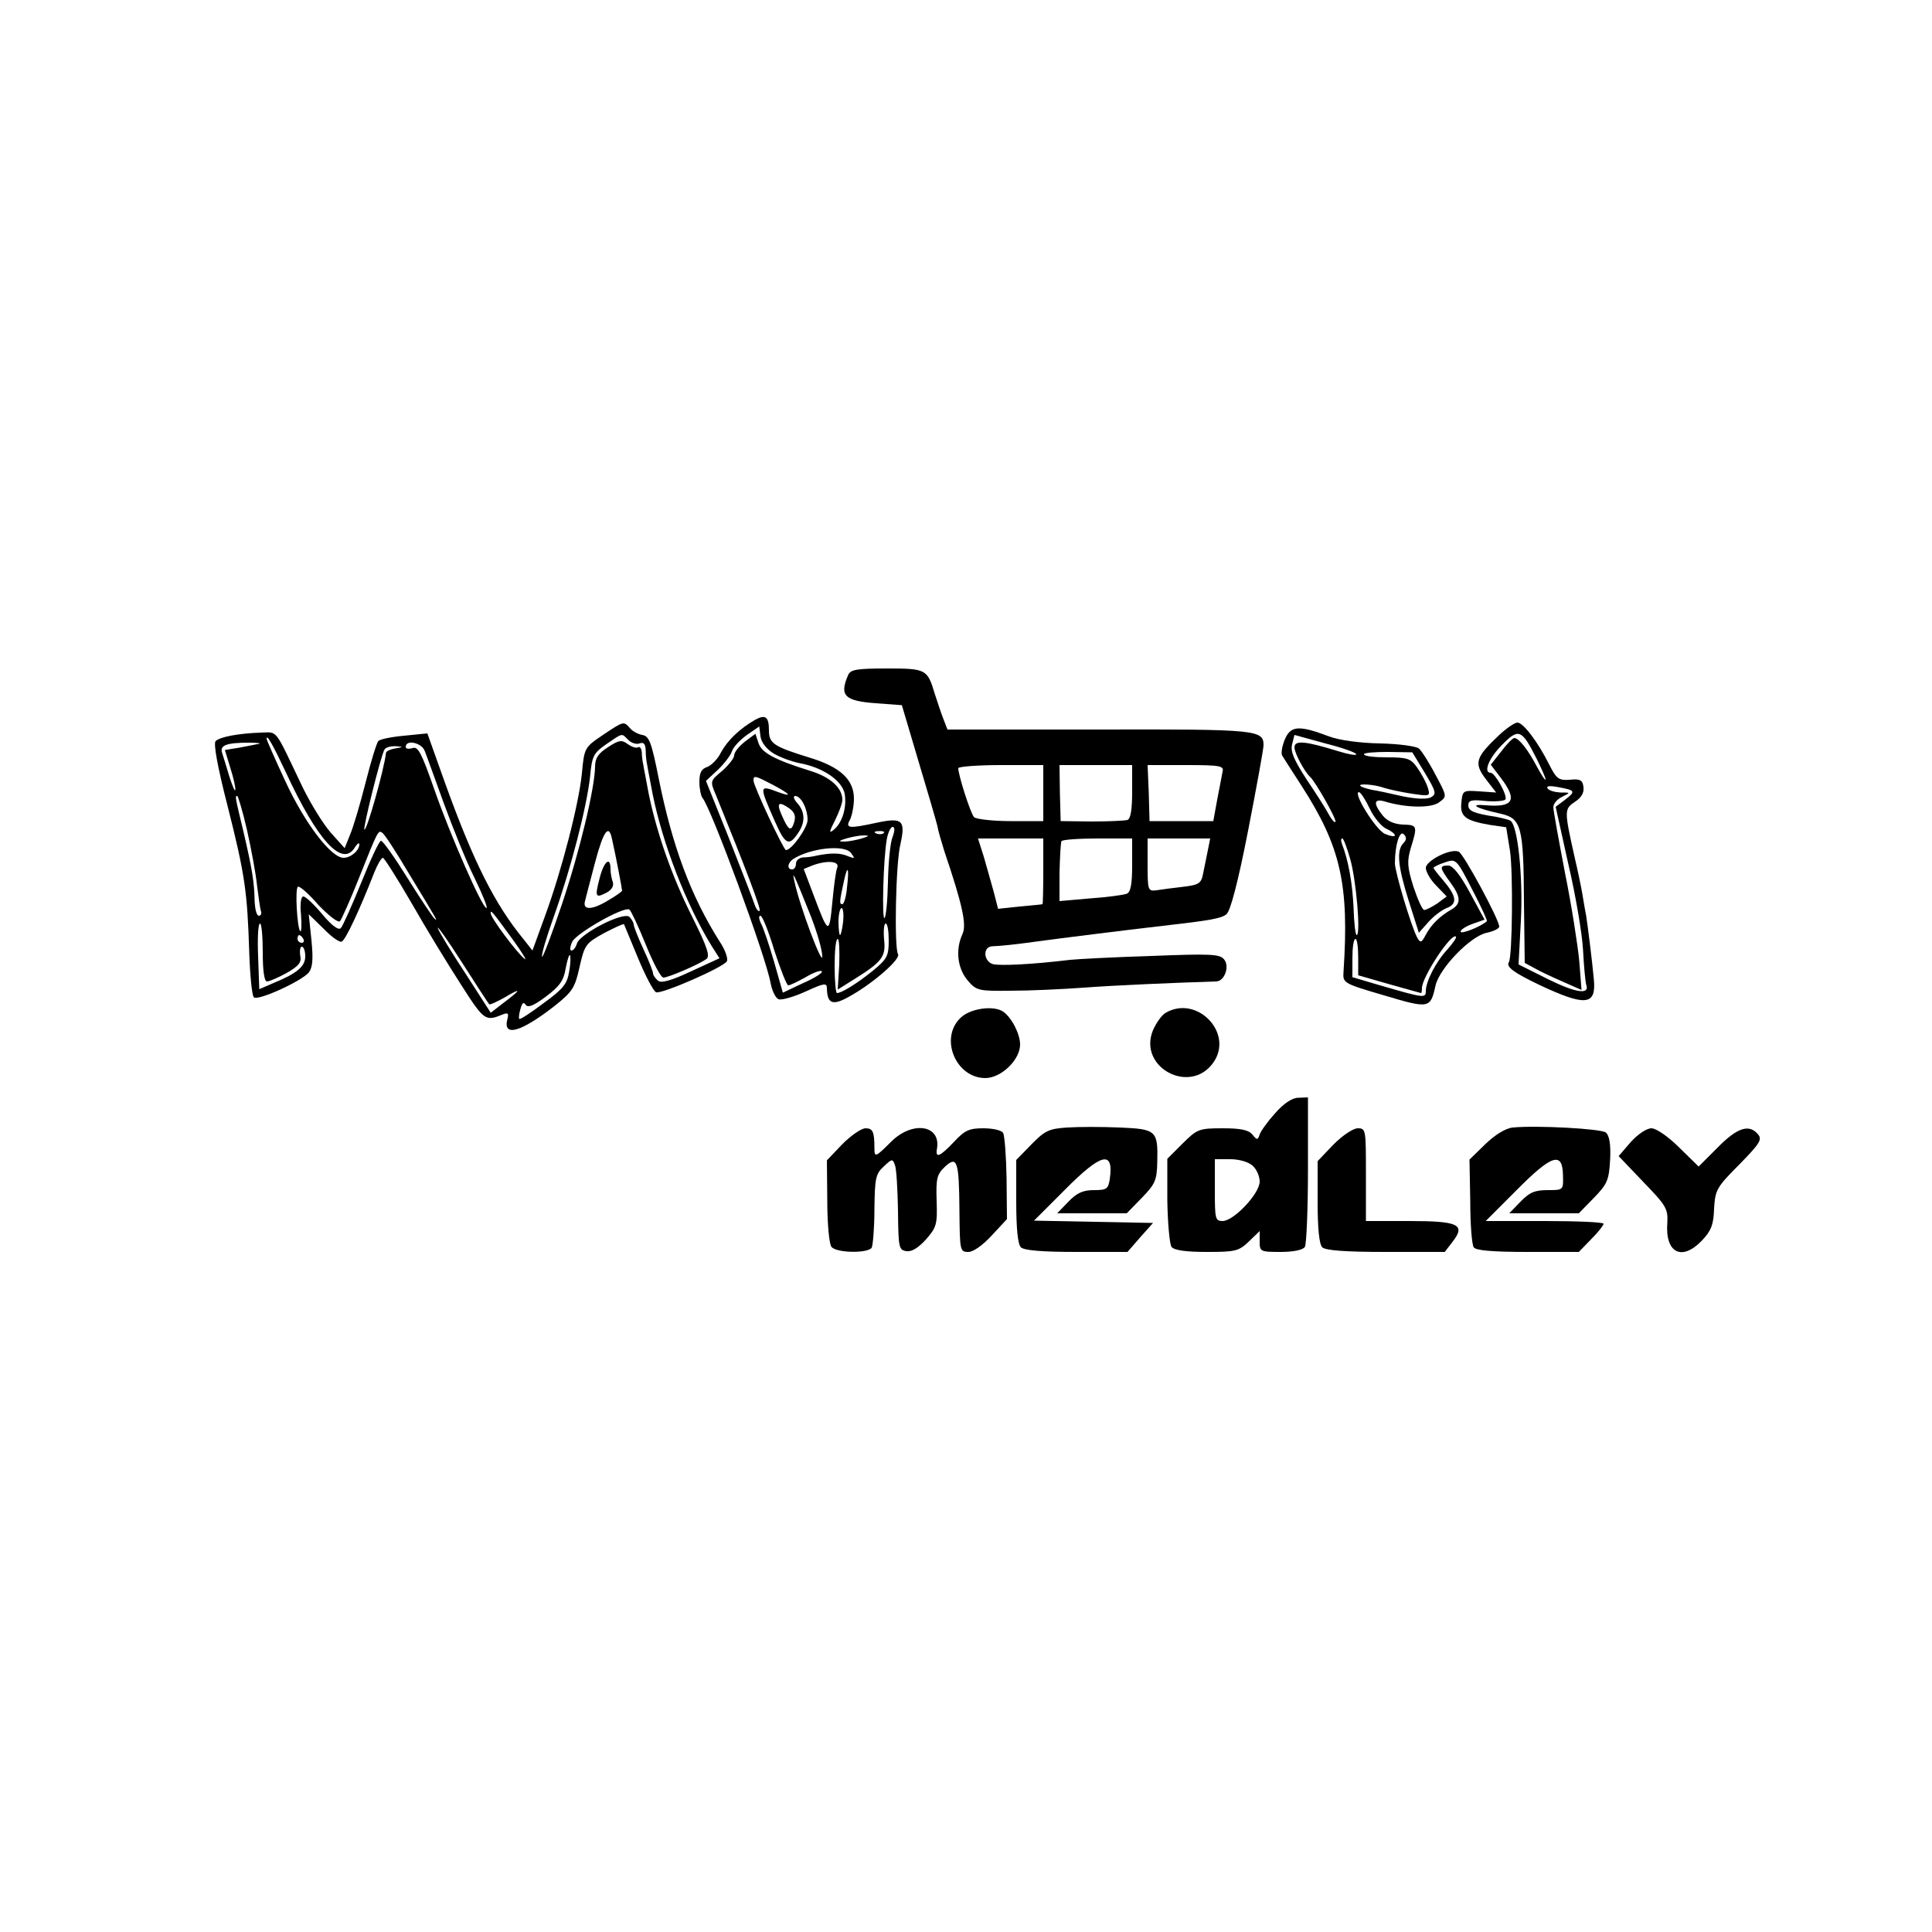 <?xml version="1.0" standalone="no"?>
<!DOCTYPE svg PUBLIC "-//W3C//DTD SVG 20010904//EN"
 "http://www.w3.org/TR/2001/REC-SVG-20010904/DTD/svg10.dtd">
<svg version="1.0" xmlns="http://www.w3.org/2000/svg"
 width="500pt" height="500pt" viewBox="0 0 500 500"
 preserveAspectRatio="xMidYMid meet">
<g transform="translate(0,500) scale(0.1,-0.1)"
fill="#000000" stroke="none">
<path d="M2195 3253 c-23 -53 -10 -67 72 -73 l67 -5 43 -145 c24 -80 46 -155
49 -168 2 -13 11 -42 18 -65 47 -139 58 -190 47 -214 -19 -41 -13 -89 13 -120
23 -27 28 -28 113 -27 48 0 133 4 188 8 79 6 241 13 342 16 22 0 36 39 21 57
-11 14 -35 15 -188 9 -96 -3 -191 -8 -210 -10 -99 -12 -183 -16 -201 -11 -24
8 -26 45 -1 46 25 1 61 5 112 12 49 7 275 35 330 41 122 14 151 19 164 30 10
7 30 83 56 216 22 113 40 212 40 221 0 40 -15 42 -424 41 l-394 0 -10 26 c-6
15 -16 45 -23 67 -19 63 -22 65 -124 65 -79 0 -94 -3 -100 -17z m505 -306 l0
-72 -85 0 c-46 0 -88 5 -94 10 -9 9 -41 109 -41 127 0 4 50 8 110 8 l110 0 0
-73z m230 4 c0 -46 -4 -70 -12 -73 -7 -2 -49 -4 -93 -4 l-80 1 -2 73 -1 72 94
0 94 0 0 -69z m234 52 c-2 -10 -8 -43 -14 -73 l-10 -55 -83 0 -82 0 -2 73 -3
72 99 0 c89 0 99 -2 95 -17z m-464 -258 c0 -47 -1 -85 -2 -85 -2 -1 -28 -3
-59 -6 l-56 -6 -11 43 c-7 24 -18 65 -26 92 l-15 47 84 0 85 0 0 -85z m230 16
c0 -50 -4 -70 -14 -74 -8 -3 -50 -9 -94 -12 l-80 -7 0 73 c1 41 3 77 5 82 2 4
44 7 94 7 l89 0 0 -69z m196 39 c-3 -16 -9 -43 -12 -59 -5 -27 -10 -31 -52
-36 -26 -3 -57 -7 -69 -9 -22 -3 -23 0 -23 65 l0 69 81 0 81 0 -6 -30z"/>
<path d="M1954 3137 c-40 -23 -71 -53 -88 -84 -8 -17 -25 -34 -36 -38 -15 -5
-20 -15 -20 -39 0 -17 4 -36 8 -41 22 -25 164 -410 176 -478 4 -21 13 -40 21
-43 8 -3 39 6 70 20 48 22 55 23 55 8 1 -42 16 -46 65 -17 59 34 127 94 119
106 -10 16 -6 234 6 283 14 63 6 71 -60 57 -74 -16 -83 -15 -70 8 5 11 10 35
10 54 0 49 -35 82 -114 106 -94 29 -106 37 -106 71 0 35 -9 42 -36 27z m48
-87 c17 -10 47 -21 67 -25 61 -11 110 -45 117 -79 6 -35 -6 -76 -29 -94 -12
-10 -11 -4 4 25 10 20 19 44 19 53 0 31 -31 59 -83 75 -93 29 -126 47 -134 72
l-8 24 -28 -21 c-15 -12 -27 -27 -27 -35 0 -7 -14 -25 -31 -40 -31 -26 -32
-26 -16 -63 76 -187 117 -295 113 -299 -3 -3 -8 3 -12 13 -3 10 -33 87 -66
171 l-61 152 30 28 c17 16 33 37 37 48 3 11 21 30 39 43 l32 22 3 -25 c2 -16
15 -33 34 -45z m-2 -81 c45 -24 53 -33 14 -19 -50 19 -50 18 -8 -77 26 -59 36
-63 58 -31 21 29 20 57 -1 80 -9 10 -11 18 -5 18 15 0 32 -33 32 -62 0 -20
-41 -78 -56 -78 -6 0 -84 166 -84 180 0 14 4 13 50 -11z m44 -62 c13 -10 16
-20 11 -36 -8 -25 -15 -20 -33 22 -13 30 -6 34 22 14z m266 -73 c-6 -14 -11
-66 -12 -116 -1 -49 -5 -91 -9 -94 -7 -4 -3 154 6 204 3 17 10 32 15 32 6 0 6
-10 0 -26z m-23 10 c-3 -3 -12 -4 -19 -1 -8 3 -5 6 6 6 11 1 17 -2 13 -5z
m-57 -14 c-14 -4 -34 -8 -45 -8 -16 0 -15 2 5 8 14 4 34 8 45 8 16 0 15 -2 -5
-8z m-28 -37 c11 -15 11 -16 -7 -9 -20 9 -44 9 -80 2 -11 -3 -28 -5 -37 -5
-10 -1 -18 -8 -18 -16 0 -8 -4 -15 -10 -15 -14 0 -12 17 3 27 44 28 131 38
149 16z m-35 -38 c-4 -8 -9 -49 -13 -91 -8 -84 -10 -83 -49 21 l-25 66 22 9
c37 14 71 12 65 -5z m25 -52 c-2 -24 -8 -43 -12 -43 -8 0 -8 5 5 64 9 40 13
29 7 -21z m-94 -73 c16 -41 30 -88 30 -105 1 -28 -59 131 -72 194 -7 31 -3 23
42 -89z m84 -15 c-2 -19 -6 -35 -8 -35 -2 0 -4 16 -4 35 0 19 4 35 8 35 4 0 6
-16 4 -35z m-178 -75 c16 -49 32 -90 36 -90 5 0 25 10 45 21 20 12 39 19 42
15 3 -3 -18 -17 -48 -30 l-53 -25 -23 81 c-13 44 -28 89 -34 99 -5 11 -6 19
-1 19 5 0 21 -40 36 -90z m296 26 c0 -40 -4 -48 -42 -79 -41 -33 -80 -57 -92
-57 -3 0 -6 32 -6 70 0 39 3 70 8 70 4 0 5 -30 4 -66 l-4 -65 43 27 c72 45 82
58 77 103 -2 23 0 41 4 41 5 0 8 -20 8 -44z"/>
<path d="M1559 3097 c-46 -31 -47 -33 -53 -98 -8 -80 -52 -251 -96 -371 l-32
-88 -22 28 c-75 91 -130 200 -204 405 l-46 129 -60 -6 c-33 -3 -63 -9 -67 -14
-4 -4 -19 -52 -33 -108 -14 -55 -32 -116 -40 -134 l-14 -35 -35 39 c-19 21
-52 74 -74 119 -74 155 -63 142 -108 141 -58 -2 -106 -11 -117 -22 -6 -6 5
-67 31 -168 45 -178 51 -221 56 -378 2 -60 7 -112 12 -117 10 -10 122 41 142
64 10 13 12 34 7 84 l-7 67 38 -37 c20 -21 41 -36 47 -34 10 3 47 83 85 180 8
20 18 37 22 37 3 0 37 -53 74 -117 37 -65 95 -160 128 -211 60 -94 63 -96 109
-77 13 5 15 2 11 -13 -12 -47 36 -33 124 36 45 36 51 46 63 100 13 57 16 61
63 87 27 14 50 25 52 23 1 -2 17 -41 36 -87 19 -46 40 -86 47 -89 15 -5 173
64 183 80 4 6 -4 30 -19 52 -74 117 -122 246 -157 420 -19 96 -25 111 -43 114
-11 2 -26 10 -32 18 -16 18 -16 18 -71 -19z m67 -12 c8 -8 21 -12 29 -9 11 4
15 -1 16 -17 0 -13 2 -31 4 -39 1 -8 8 -42 14 -75 26 -129 87 -286 152 -392
l21 -33 -74 -34 c-51 -24 -77 -31 -85 -24 -7 6 -13 14 -13 19 0 5 -11 33 -25
63 -14 30 -25 59 -25 63 0 5 -5 14 -11 20 -15 15 -129 -44 -136 -69 -3 -10 -9
-18 -14 -18 -5 0 -4 10 2 23 11 22 133 92 148 83 4 -3 23 -43 42 -90 19 -47
39 -86 46 -86 12 0 90 33 111 48 10 7 3 30 -36 108 -52 103 -92 217 -113 319
-6 33 -13 67 -14 75 -2 8 -4 23 -4 33 -1 10 -5 16 -10 13 -4 -3 -16 1 -26 8
-16 12 -23 11 -52 -8 -25 -16 -33 -28 -33 -51 -1 -55 -39 -216 -86 -356 -26
-77 -49 -138 -51 -135 -3 3 11 50 31 106 44 124 84 280 93 359 5 55 9 62 42
85 44 30 39 29 57 11z m-887 -82 c83 -180 148 -250 180 -195 6 9 11 12 11 7 0
-16 -22 -35 -41 -35 -32 0 -100 89 -150 197 -27 58 -49 108 -49 111 0 13 15
-13 49 -85z m-69 72 c-8 -2 -31 -6 -51 -10 l-37 -6 14 -46 c8 -25 14 -51 13
-57 -1 -6 -7 9 -15 33 -7 24 -16 52 -19 62 -7 20 10 27 70 27 22 0 33 -2 25
-3z m429 -18 c5 -12 27 -74 50 -137 23 -63 58 -150 79 -192 21 -43 35 -78 31
-78 -11 0 -94 189 -135 307 -33 94 -42 112 -56 107 -10 -3 -18 -2 -18 3 0 20
41 11 49 -10z m-76 6 c-13 -2 -23 -7 -24 -11 -4 -40 -50 -204 -56 -199 -4 4
43 193 52 207 3 6 16 9 28 9 22 -2 22 -2 0 -6z m-384 -210 c11 -49 23 -113 26
-143 4 -30 8 -61 10 -67 3 -7 0 -13 -5 -13 -6 0 -10 17 -11 38 -1 49 -6 81
-29 180 -22 91 -22 92 -16 92 2 0 14 -39 25 -87z m417 -110 c79 -130 78 -129
68 -120 -5 5 -36 51 -69 104 -33 53 -64 97 -69 97 -4 1 -27 -48 -51 -108 -24
-59 -48 -113 -53 -118 -6 -6 -23 6 -48 36 -21 25 -43 46 -49 46 -6 0 -9 -19
-6 -47 2 -27 1 -46 -2 -43 -8 8 -14 111 -6 115 4 3 28 -18 53 -47 27 -28 51
-47 56 -42 4 5 27 56 50 114 48 121 49 122 59 115 5 -2 35 -48 67 -102z m528
85 c10 -44 26 -129 26 -133 0 -2 -15 -13 -34 -24 -42 -26 -69 -28 -62 -3 2 9
14 54 26 100 22 83 36 101 44 60z m-258 -258 c26 -36 40 -59 31 -51 -21 17
-87 106 -87 117 0 10 1 9 56 -66z m-646 -35 c0 -48 4 -75 11 -75 6 0 29 10 51
22 31 18 39 27 35 45 -2 13 0 23 4 23 5 0 9 -11 9 -25 0 -26 -21 -44 -82 -69
l-37 -16 -3 85 c-2 47 0 85 5 85 4 0 7 -34 7 -75z m586 -134 c2 -2 19 6 39 17
45 27 45 22 0 -12 l-35 -27 -65 101 c-37 56 -69 109 -72 118 -3 9 25 -30 62
-88 37 -58 69 -107 71 -109z m-481 169 c3 -5 1 -10 -4 -10 -6 0 -11 5 -11 10
0 6 2 10 4 10 3 0 8 -4 11 -10z m688 -84 c-5 -32 -15 -45 -66 -82 -33 -25 -61
-43 -63 -41 -2 1 -1 13 3 26 4 15 8 19 13 11 6 -9 21 -3 53 21 36 27 46 42 51
73 4 21 9 37 11 34 2 -2 2 -21 -2 -42z"/>
<path d="M1552 2728 c-13 -50 -11 -53 18 -38 13 7 19 17 16 27 -3 8 -6 23 -6
34 0 34 -17 20 -28 -23z"/>
<path d="M3878 3096 c-59 -56 -64 -71 -33 -112 l27 -35 -44 3 c-42 3 -43 2
-46 -29 -4 -36 10 -47 75 -58 l41 -6 10 -62 c8 -56 6 -272 -3 -287 -8 -12 12
-27 79 -59 119 -56 147 -53 141 13 -5 54 -16 140 -20 166 -3 14 -7 40 -10 57
-3 18 -12 61 -20 95 -27 121 -27 124 1 143 17 11 24 24 22 38 -2 18 -9 22 -35
19 -29 -2 -35 2 -54 40 -29 58 -67 108 -82 108 -7 0 -29 -15 -49 -34z m98 -58
c13 -26 24 -51 24 -55 -1 -4 -10 10 -22 32 -23 44 -47 75 -59 75 -4 0 -20 -16
-34 -35 l-27 -34 26 -34 c44 -58 33 -77 -39 -71 -46 4 -25 -8 39 -22 53 -12
59 -32 60 -228 l2 -158 39 -21 c22 -11 55 -26 74 -34 l34 -15 -6 76 c-4 41
-20 144 -37 228 -16 84 -30 160 -30 169 0 9 10 21 23 27 22 11 22 11 -5 11
-15 1 -30 5 -33 11 -4 6 6 7 27 3 45 -8 47 -11 18 -33 l-24 -18 33 -149 c19
-81 36 -182 38 -223 2 -41 6 -81 8 -88 10 -27 -26 -22 -99 14 l-76 38 6 113
c6 113 -8 247 -27 259 -5 3 -22 7 -37 10 -58 9 -72 15 -72 30 0 13 9 15 45 11
25 -2 48 0 51 4 6 10 -27 69 -38 69 -20 0 -5 38 29 72 43 44 51 41 89 -34z"/>
<path d="M3325 3086 c-7 -17 -10 -35 -7 -41 3 -5 26 -41 50 -78 102 -158 124
-256 109 -482 -2 -29 -1 -30 105 -61 117 -35 120 -34 133 25 10 45 91 129 133
137 18 4 32 11 32 16 0 18 -93 190 -105 194 -22 9 -85 -24 -85 -42 0 -10 12
-31 27 -46 l27 -28 -24 -18 c-14 -9 -29 -17 -34 -17 -5 0 -17 27 -28 60 -16
51 -17 66 -7 100 18 58 17 60 -20 61 -23 1 -41 9 -53 24 -24 30 -23 44 5 36
56 -17 122 -18 142 -2 20 15 20 15 -10 71 -16 31 -36 62 -43 68 -8 6 -53 12
-100 13 -52 1 -105 8 -132 18 -79 30 -100 28 -115 -8z m185 -38 c0 -4 -21 0
-47 8 -84 26 -113 29 -113 10 0 -15 26 -63 40 -76 14 -12 71 -113 66 -117 -2
-3 -10 6 -17 19 -6 12 -32 53 -57 90 -33 51 -43 73 -38 92 l6 24 80 -22 c44
-11 80 -24 80 -28z m178 -49 c28 -47 30 -54 16 -62 -10 -6 -38 -5 -73 2 -31 7
-67 15 -81 17 -13 3 -27 7 -29 10 -8 7 37 4 61 -5 13 -4 45 -11 71 -15 48 -7
49 -7 42 16 -4 13 -16 35 -27 51 -17 24 -25 27 -79 27 -32 0 -59 3 -59 8 0 4
28 6 62 6 l63 -1 33 -54z m-143 -92 c11 -23 30 -46 43 -52 12 -5 22 -13 22
-17 0 -4 -12 -2 -26 4 -24 11 -84 108 -67 108 5 -1 17 -20 28 -43z m87 -89
c-18 -18 -15 -59 14 -150 l26 -82 24 27 c13 15 35 32 48 37 29 11 26 31 -11
74 -13 15 -23 28 -23 30 0 2 13 9 29 14 29 10 30 10 71 -70 23 -44 40 -81 38
-82 -15 -14 -68 -35 -68 -27 0 5 14 14 31 20 l31 11 -38 70 c-25 46 -44 70
-56 70 -23 0 -23 -5 5 -43 28 -38 29 -56 3 -71 -30 -17 -52 -39 -66 -65 -11
-21 -14 -22 -22 -8 -15 27 -58 170 -58 193 0 46 12 86 23 75 8 -8 7 -15 -1
-23z m-138 -40 c16 -55 28 -198 17 -198 -3 0 -7 32 -8 71 -3 63 -13 121 -30
165 -3 8 -3 14 1 14 3 0 12 -24 20 -52z m252 -235 c-30 -32 -56 -83 -56 -108
0 -19 -5 -18 -122 16 l-68 20 0 49 c0 28 3 50 8 50 4 0 7 -21 7 -47 l0 -47 80
-23 c44 -12 81 -23 83 -23 1 0 2 6 2 13 0 28 76 144 88 133 2 -3 -8 -17 -22
-33z"/>
<path d="M2485 2365 c-54 -53 -11 -155 65 -155 41 0 90 47 90 87 0 27 -22 70
-44 85 -25 17 -87 8 -111 -17z"/>
<path d="M3017 2379 c-11 -6 -25 -27 -33 -45 -40 -96 96 -169 156 -84 54 76
-42 176 -123 129z"/>
<path d="M3300 2119 c-19 -21 -37 -46 -40 -55 -5 -15 -7 -15 -19 0 -10 12 -31
16 -77 16 -61 0 -66 -2 -104 -40 l-39 -39 0 -108 c1 -59 6 -114 11 -120 7 -9
39 -13 91 -13 74 0 83 2 109 27 l28 27 0 -27 c0 -26 2 -27 54 -27 33 0 58 5
63 13 4 6 8 96 8 200 l0 187 -25 -1 c-16 0 -38 -15 -60 -40z m-58 -136 c10 -9
18 -27 18 -41 0 -31 -67 -102 -96 -102 -19 0 -20 6 -20 80 l0 80 40 0 c23 0
47 -7 58 -17z"/>
<path d="M2762 2082 c-47 -3 -58 -8 -93 -44 l-39 -40 0 -107 c0 -70 4 -111 12
-119 8 -8 55 -12 144 -12 l132 0 33 38 33 37 -154 3 -154 3 79 79 c96 97 128
104 117 28 -4 -25 -8 -28 -41 -28 -28 0 -44 -7 -66 -30 l-29 -30 90 0 90 0 39
40 c34 35 39 45 40 92 2 82 -2 86 -97 90 -46 2 -107 2 -136 0z"/>
<path d="M3915 2082 c-19 -2 -46 -19 -71 -43 l-41 -40 2 -107 c0 -59 4 -113 9
-120 5 -8 46 -12 140 -12 l132 0 32 33 c18 18 32 36 32 40 0 4 -69 7 -152 7
l-153 0 80 80 c91 92 119 101 120 38 1 -38 1 -38 -40 -38 -33 0 -47 -6 -70
-30 l-29 -30 90 0 90 0 39 40 c35 36 39 46 42 99 2 40 -2 62 -11 70 -12 10
-179 19 -241 13z"/>
<path d="M2180 2039 l-40 -42 1 -106 c0 -58 5 -112 11 -118 13 -16 94 -17 104
-2 3 6 7 51 7 100 1 79 3 91 24 110 21 20 23 21 29 4 4 -9 7 -63 8 -119 1 -95
2 -101 22 -104 14 -2 31 9 51 31 27 31 29 39 27 100 -2 57 1 68 21 87 32 30
37 16 38 -111 1 -105 1 -109 23 -109 13 0 37 17 61 43 l39 42 -1 105 c-1 58
-5 111 -9 118 -4 7 -27 12 -51 12 -37 0 -48 -5 -76 -35 -37 -39 -49 -44 -44
-17 10 61 -64 72 -119 17 -40 -40 -43 -41 -43 -17 0 43 -4 52 -23 52 -11 0
-38 -19 -60 -41z"/>
<path d="M3451 2038 l-41 -43 0 -105 c0 -69 4 -110 12 -118 8 -8 59 -12 164
-12 l153 0 20 26 c35 45 16 54 -113 54 l-111 0 0 120 c0 116 0 120 -21 120
-12 0 -39 -18 -63 -42z"/>
<path d="M4220 2044 l-31 -36 64 -67 c59 -61 64 -69 62 -106 -6 -78 38 -100
90 -45 23 24 30 41 31 82 3 48 6 55 65 114 53 54 60 65 49 78 -23 28 -54 18
-105 -34 l-49 -49 -50 49 c-29 29 -60 50 -72 50 -13 0 -36 -16 -54 -36z"/>
</g>
</svg>
